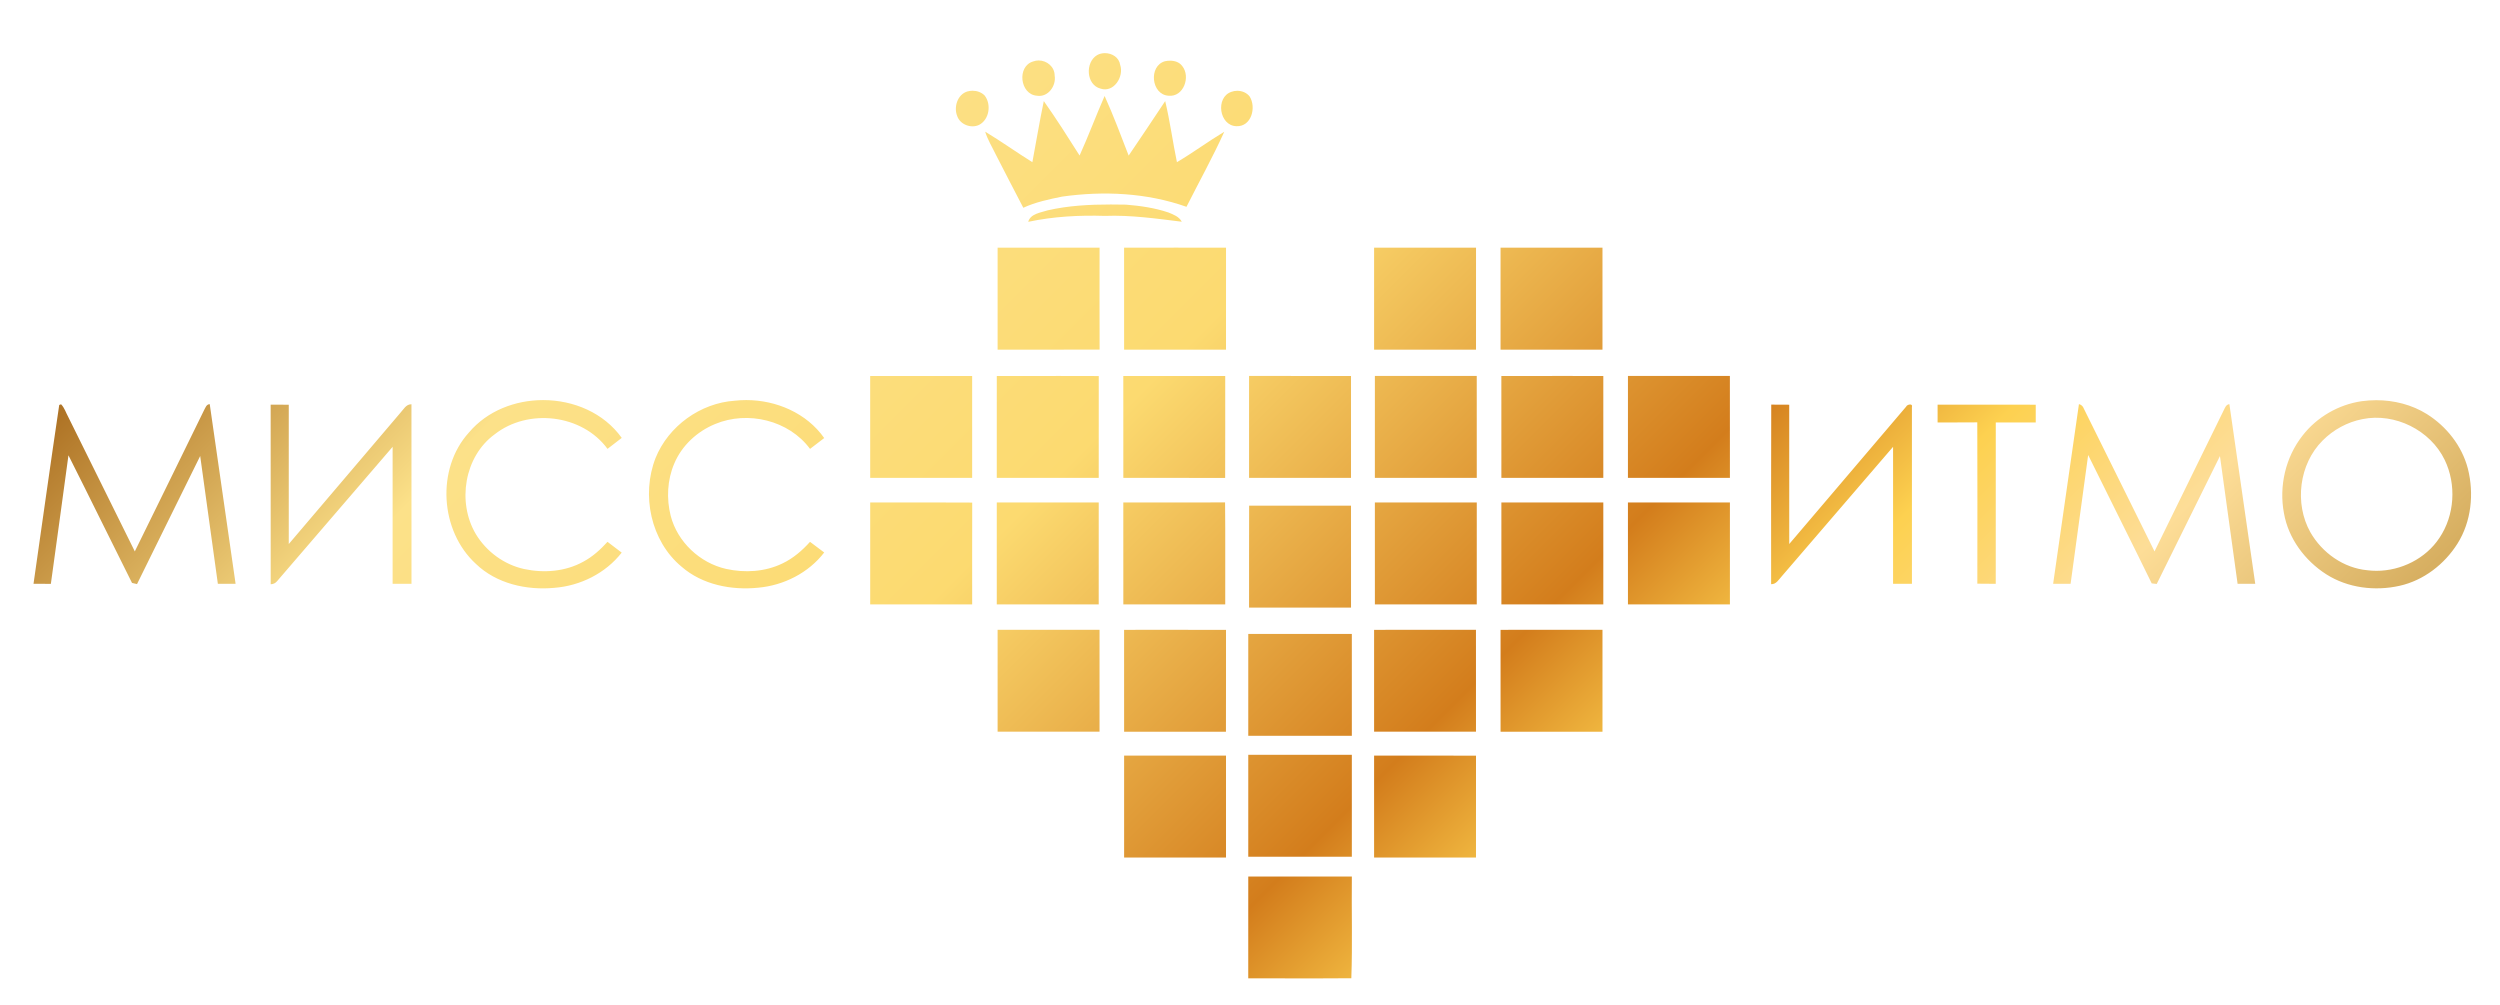 <?xml version="1.0" encoding="utf-8"?>
<!-- Generator: Adobe Illustrator 16.0.0, SVG Export Plug-In . SVG Version: 6.00 Build 0)  -->
<!DOCTYPE svg PUBLIC "-//W3C//DTD SVG 1.1//EN" "http://www.w3.org/Graphics/SVG/1.1/DTD/svg11.dtd">
<svg version="1.1" id="Слой_1" xmlns="http://www.w3.org/2000/svg" xmlns:xlink="http://www.w3.org/1999/xlink" x="0px" y="0px"
	 width="566.93px" height="228px" viewBox="0 0 566.93 228" enable-background="new 0 0 566.93 228" xml:space="preserve">
<g>
	<defs>
		<path id="SVGID_1_" d="M283.067,221.862c2.846-0.004,5.692-0.001,8.539,0.004c4.944,0.008,9.89,0.015,14.837-0.028
			c0.274-7.646,0.033-15.386,0.115-23.066c-7.831-0.006-15.656-0.006-23.486-0.006C283.063,206.466,283.072,214.166,283.067,221.862
			 M254.918,171.354c0,7.701-0.005,15.406,0,23.11c7.7,0,15.405,0.006,23.105,0v-23.115
			C270.323,171.349,262.618,171.349,254.918,171.354 M311.607,194.464c7.699,0,15.404,0.006,23.105,0
			c0-7.704-0.005-15.405,0.005-23.104c-4.833-0.013-9.665-0.011-14.496-0.01c-2.872,0.001-5.744,0.002-8.614-0.001V194.464z
			 M283.072,194.282c7.826-0.006,15.655,0,23.486,0v-23.116c-7.831-0.004-15.66,0-23.486-0.004
			C283.067,178.867,283.067,186.576,283.072,194.282 M283.072,143.754c-0.005,7.7,0,15.401,0,23.107
			c3.187-0.002,6.377-0.001,9.566,0c4.64,0.001,9.279,0.003,13.92-0.006c-0.006-7.7,0-15.401,0-23.102H283.072z M254.913,142.829
			c0.005,7.7,0,15.401,0.005,23.101c7.7,0,15.395-0.006,23.091,0.004c0.033-7.703,0.005-15.404,0.014-23.104
			c-5.136,0-10.271-0.003-15.406-0.003C260.05,142.826,257.481,142.827,254.913,142.829 M226.229,165.924
			c7.704,0.01,15.409,0,23.115,0c0-7.7,0.005-15.399,0-23.095c-7.706-0.006-15.411,0-23.115-0.006
			C226.223,150.524,226.233,158.224,226.229,165.924 M311.607,142.829v23.095c7.699,0.006,15.4,0,23.105,0
			c-0.005-7.7,0.005-15.399-0.005-23.101C327.008,142.829,319.307,142.823,311.607,142.829 M353.321,142.825
			c-4.348-0.001-8.693-0.002-13.039,0.004c0.005,7.7-0.005,15.401,0.005,23.101c7.7-0.006,15.406,0,23.11,0v-23.106
			C360.039,142.826,356.68,142.825,353.321,142.825 M283.255,137.79c7.705-0.005,15.411,0,23.12-0.005
			c-0.004-7.7,0-15.405-0.004-23.106c-2.872-0.001-5.743-0.001-8.615,0c-4.829,0.001-9.658,0.003-14.486-0.01
			C283.241,122.38,283.265,130.085,283.255,137.79 M226.04,113.951c0.005,7.705,0,15.41,0,23.116c7.705-0.005,15.41,0,23.116-0.005
			c0.004-7.701,0-15.406,0.004-23.111c-5.136,0-10.275-0.002-15.413-0.002C231.178,113.949,228.609,113.949,226.04,113.951
			 M369.169,113.951c0.005,7.705-0.004,15.41,0.005,23.116c7.705-0.005,15.41-0.005,23.121,0v-23.116
			c-5.141,0-10.278-0.002-15.417-0.002C374.309,113.949,371.739,113.949,369.169,113.951 M311.781,113.951
			c0.004,7.705,0,15.41,0.004,23.116c7.701-0.005,15.4-0.005,23.101,0c0.005-7.706,0-15.411,0.005-23.116
			c-3.853-0.002-7.703-0.004-11.555-0.004S315.633,113.949,311.781,113.951 M340.47,113.951c0,7.705-0.01,15.41,0.005,23.116
			c7.7-0.005,15.406-0.005,23.111,0v-23.116c-3.853-0.002-7.706-0.004-11.558-0.004C348.175,113.947,344.322,113.949,340.47,113.951
			 M205.467,113.949c-2.71,0.002-5.42,0.006-8.13,0.002c0,7.705-0.006,15.41,0,23.116c7.705-0.005,15.415,0,23.124-0.005
			c0.005-7.695-0.019-15.392,0.01-23.092c-3.028-0.021-6.057-0.026-9.086-0.026C209.413,113.944,207.44,113.946,205.467,113.949
			 M264.013,113.95c-3.093-0.003-6.186-0.006-9.279,0.001c0.006,7.705,0,15.41,0.006,23.116c7.704-0.005,15.405,0,23.11-0.005
			c-0.029-7.711,0.048-15.425-0.039-23.136C273.213,113.959,268.613,113.955,264.013,113.95 M439.393,91.771
			c-0.005,1.341-0.009,2.685,0,4.031c1.049-0.003,2.099-0.002,3.146-0.001c1.95,0.003,3.902,0.005,5.855-0.023
			c0.045,12.194,0.025,24.389,0.011,36.583c1.389,0.032,2.782,0.039,4.176,0.032c0.005-12.199,0-24.397,0.005-36.597
			c3.018,0.005,6.041,0.005,9.064,0c-0.004-1.341-0.004-2.681,0-4.021c-3.888-0.005-7.773-0.006-11.66-0.006
			C446.458,91.77,442.924,91.771,439.393,91.771 M432.247,92.233c-8.843,10.367-17.662,20.759-26.496,31.135
			c-0.004-10.531,0-21.062-0.004-31.592c-1.36-0.005-2.724-0.005-4.079-0.02c-0.063,13.573-0.014,27.147-0.024,40.72
			c1.177,0.043,1.731-1.065,2.431-1.813c8.394-9.788,16.817-19.557,25.222-29.335c0.006,10.352,0,20.709,0,31.065
			c1.423,0,2.851,0,4.277-0.004c-0.004-13.355,0-26.713-0.004-40.069c0.136-0.426-0.104-0.594-0.415-0.594
			C432.803,91.727,432.357,91.94,432.247,92.233 M90.809,93.599c-8.433,9.932-16.886,19.846-25.324,29.773V91.776
			c-1.369-0.005-2.739-0.005-4.108-0.005c0.005,13.574-0.014,27.151,0.01,40.725c0.612-0.025,1.104-0.266,1.475-0.734
			c8.723-10.144,17.445-20.289,26.173-30.43c0.005,10.353,0,20.705,0,31.058c1.427,0.004,2.854,0.004,4.281,0
			c-0.004-13.569,0.015-27.143-0.009-40.71c-0.017,0-0.034-0.001-0.05-0.001C92.072,91.678,91.523,92.842,90.809,93.599
			 M46.29,92.991c-5.218,10.695-10.473,21.37-15.719,32.055c-5.025-10.17-10.068-20.329-15.097-30.498
			c-0.53-0.959-0.849-2.078-1.625-2.869l-0.419,0.159c-2.006,13.507-3.892,27.036-5.83,40.556c1.312-0.004,2.623-0.004,3.934,0.007
			c1.356-9.711,2.657-19.433,3.988-29.149c4.86,9.62,9.581,19.312,14.417,28.941c0.285,0.066,0.849,0.201,1.133,0.265
			c4.735-9.701,9.581-19.35,14.326-29.046c1.34,9.657,2.676,19.321,4.007,28.982c1.341-0.004,2.681,0,4.021,0
			c-1.952-13.583-3.911-27.161-5.863-40.744C46.791,91.679,46.598,92.456,46.29,92.991 M465.594,132.39c1.317,0,2.634,0,3.959,0.004
			c1.336-9.734,2.657-19.47,3.983-29.209c4.783,9.711,9.663,19.379,14.412,29.109c0.285,0.029,0.854,0.097,1.138,0.13
			c4.764-9.672,9.547-19.335,14.335-28.998c1.321,9.658,2.657,19.316,4.003,28.969c1.331-0.004,2.666,0,4.002,0
			c-1.942-13.586-3.892-27.169-5.868-40.748c-0.758,0.086-0.979,0.8-1.268,1.369c-5.217,10.685-10.469,21.35-15.705,32.022
			c-5.347-10.791-10.705-21.578-16.033-32.374c-0.191-0.54-0.559-0.882-1.108-1.022C469.476,105.224,467.553,118.811,465.594,132.39
			 M536.87,129.318c-5.406-0.491-10.284-3.958-12.947-8.622c-3.659-6.543-2.555-15.459,2.773-20.787
			c2.444-2.464,5.631-4.204,9.046-4.865c7.343-1.495,15.386,2.498,18.645,9.243c2.696,5.565,2.271,12.585-1.21,17.72
			c-3.104,4.676-8.679,7.438-14.255,7.438C538.237,129.445,537.55,129.403,536.87,129.318 M535.568,90.981
			c-5.241,0.757-10.164,3.601-13.41,7.791c-3.861,4.9-5.381,11.481-4.224,17.595c1.003,5.733,4.74,10.762,9.596,13.867
			c4.879,3.11,11.042,3.866,16.64,2.607c5.444-1.219,10.169-4.884,13.12-9.566c3.144-5.009,3.785-11.341,2.348-17.016
			c-1.336-5.14-4.846-9.571-9.314-12.372c-3.416-2.126-7.445-3.133-11.461-3.133C537.759,90.755,536.656,90.831,535.568,90.981
			 M106.34,98.083c-7.474,8.23-6.567,22.344,1.592,29.799c4.662,4.483,11.46,6.011,17.757,5.424
			c5.898-0.447,11.636-3.299,15.295-7.99c-1.074-0.819-2.145-1.635-3.22-2.445c-1.597,1.761-3.385,3.385-5.497,4.508
			c-4.056,2.248-8.95,2.624-13.429,1.655c-4.537-0.994-8.554-3.969-10.941-7.932c-4.272-7.214-2.608-17.585,4.273-22.605
			c7.584-5.978,19.846-4.571,25.598,3.293c1.08-0.824,2.16-1.648,3.226-2.487c-4.076-5.705-10.953-8.576-17.829-8.575
			C116.824,90.728,110.483,93.169,106.34,98.083 M166.636,90.869c-7.797,0.526-15.039,5.743-17.97,12.985
			c-3.279,8.371-1.119,18.829,5.896,24.658c4.721,4.104,11.303,5.381,17.393,4.761c5.776-0.526,11.393-3.352,14.952-7.985
			c-1.08-0.796-2.156-1.6-3.216-2.416c-1.775,1.978-3.833,3.751-6.25,4.898c-3.934,1.914-8.533,2.181-12.772,1.245
			c-5.945-1.336-11.033-6.104-12.571-12.025c-0.988-3.896-0.786-8.144,0.801-11.857c1.712-4.088,5.193-7.305,9.277-8.978
			c7.378-3.081,16.713-0.873,21.519,5.641c1.066-0.824,2.136-1.649,3.212-2.459c-3.97-5.658-10.87-8.612-17.679-8.611
			C168.361,90.725,167.494,90.773,166.636,90.869 M197.331,85.262c0.006,7.705,0,15.405,0.006,23.106c7.705,0,15.409,0,23.12,0.004
			c0.009-7.705,0-15.41,0-23.11c-5.137,0-10.276-0.002-15.416-0.002C202.472,85.26,199.901,85.26,197.331,85.262 M254.734,85.262
			c0.006,7.705,0,15.405,0.006,23.106c2.946,0.003,5.894,0.002,8.841,0.001c4.749-0.002,9.498-0.004,14.25,0.013
			c0.039-7.71,0.004-15.415,0.014-23.12c-5.133,0-10.269-0.002-15.405-0.002C259.871,85.26,257.303,85.26,254.734,85.262
			 M340.465,85.267c0.005,7.7,0,15.4,0.005,23.101c7.705,0,15.411,0.004,23.116,0V85.262c-3.273-0.002-6.546-0.004-9.82-0.004
			C349.334,85.258,344.899,85.261,340.465,85.267 M234.6,85.261c-2.852,0.002-5.704,0.005-8.555,0.001
			c-0.005,7.7,0,15.4-0.005,23.106c7.705,0.004,15.41,0,23.12,0c0.005-7.696-0.014-15.391,0.01-23.092
			c-2.937-0.014-5.874-0.018-8.811-0.018C238.439,85.258,236.52,85.259,234.6,85.261 M283.255,108.368
			c7.705,0,15.411,0.004,23.116,0c0-7.706,0.004-15.406,0-23.106c-7.705,0-15.411,0-23.116-0.005
			C283.255,92.962,283.26,100.667,283.255,108.368 M311.785,85.257c-0.009,7.705,0,15.405-0.004,23.111
			c7.705,0,15.404,0.004,23.109,0c-0.005-7.706,0.006-15.406-0.005-23.111C327.186,85.262,319.486,85.262,311.785,85.257
			 M369.174,85.257c-0.009,7.705,0,15.405-0.005,23.111c7.71,0.004,15.415,0,23.126,0c-0.006-7.701,0.004-15.406-0.006-23.111
			C384.584,85.262,376.879,85.262,369.174,85.257 M340.282,56.158c0.005,7.709,0,15.424,0,23.134c7.705,0.005,15.411,0,23.115,0
			V56.158H340.282z M234.601,56.158c-2.791,0.001-5.582,0.002-8.372,0v23.134c2.905-0.003,5.811-0.001,8.717,0.002
			c4.804,0.004,9.608,0.008,14.413-0.016c-0.025-7.705-0.015-15.411-0.006-23.111c-3.344-0.008-6.686-0.01-10.029-0.01
			C237.75,56.157,236.175,56.158,234.601,56.158 M319.976,56.158c-2.79,0.001-5.579,0.002-8.368,0v23.134
			c3.053-0.001,6.104,0,9.156,0.001c4.651,0.002,9.302,0.004,13.954-0.005c-0.005-7.71-0.014-15.415,0.005-23.121
			c-3.342-0.008-6.684-0.01-10.024-0.01C323.124,56.157,321.55,56.158,319.976,56.158 M254.913,56.158
			c0.005,7.709,0.005,15.424,0.005,23.134c7.7,0,15.405,0.005,23.105,0c0-7.71-0.004-15.419,0.005-23.13
			c-3.685-0.004-7.37-0.006-11.055-0.006C262.953,56.156,258.933,56.158,254.913,56.158 M237.574,47.701
			c-1.558,0.515-3.906,0.761-4.402,2.603c5.713-1.215,11.552-1.529,17.382-1.345c5.849-0.227,11.649,0.612,17.44,1.321
			c-0.608-1.167-1.909-1.634-3.047-2.102c-3.1-1.042-6.37-1.51-9.62-1.77c-1.143-0.02-2.288-0.035-3.435-0.035
			C247.089,46.373,242.268,46.622,237.574,47.701 M244.821,35.27c-2.633-4.162-5.271-8.328-8.115-12.349
			c-0.969,4.6-1.712,9.244-2.594,13.858c-3.607-2.242-7.064-4.726-10.704-6.919c0.573,1.847,1.6,3.5,2.434,5.236
			c2.079,4.002,4.109,8.033,6.216,12.02c2.787-1.287,5.805-1.918,8.795-2.53c9.412-1.322,19.2-0.878,28.206,2.314
			c2.86-5.671,5.951-11.235,8.574-17.021c-3.645,2.189-7.073,4.735-10.738,6.9c-0.955-4.605-1.567-9.277-2.661-13.853
			c-2.72,4.151-5.516,8.241-8.285,12.358c-1.755-4.532-3.452-9.094-5.453-13.52C248.534,26.234,246.837,30.819,244.821,35.27
			 M279.238,20.828c-3.664,1.25-2.781,7.686,1.162,7.793c3.415,0.134,4.533-4.297,2.986-6.737c-0.66-0.858-1.738-1.295-2.811-1.295
			C280.117,20.589,279.661,20.668,279.238,20.828 M219.371,20.742c-2.256,0.675-3.143,3.568-2.289,5.617
			c0.675,1.904,3.134,2.816,4.927,1.972c2.348-1.186,2.845-4.668,1.287-6.664c-0.716-0.733-1.732-1.091-2.746-1.091
			C220.151,20.576,219.752,20.632,219.371,20.742 M264.171,13.89c-3.761,1.06-3.115,7.58,0.814,7.816
			c3.424,0.366,5.068-4.316,3.115-6.727c-0.649-0.884-1.707-1.217-2.765-1.216C264.94,13.763,264.544,13.809,264.171,13.89
			 M234.3,13.933c-3.747,1.076-3.023,7.498,0.853,7.773c2.537,0.415,4.417-2.261,4.012-4.59c-0.012-1.99-1.777-3.406-3.627-3.406
			C235.124,13.71,234.704,13.781,234.3,13.933 M248.809,12.487c-2.763,1.62-2.527,6.774,0.776,7.613
			c2.999,0.998,5.347-2.738,4.441-5.375c-0.244-1.712-1.859-2.673-3.46-2.673C249.952,12.052,249.34,12.193,248.809,12.487"/>
	</defs>
	<clipPath id="SVGID_2_">
		<use xlink:href="#SVGID_1_"  overflow="visible"/>
	</clipPath>
	
		<linearGradient id="SVGID_3_" gradientUnits="userSpaceOnUse" x1="0" y1="410.002" x2="1" y2="410.002" gradientTransform="matrix(288.046 288.046 288.046 -288.046 -117963.453 118068.477)">
		<stop  offset="0" style="stop-color:#AF7426"/>
		<stop  offset="0.173" style="stop-color:#FCE189"/>
		<stop  offset="0.419" style="stop-color:#FCDA70"/>
		<stop  offset="0.667" style="stop-color:#D37D1C"/>
		<stop  offset="0.771" style="stop-color:#FDD150"/>
		<stop  offset="0.879" style="stop-color:#FDDD97"/>
		<stop  offset="1" style="stop-color:#D7AF61"/>
	</linearGradient>
	<polygon clip-path="url(#SVGID_2_)" fill="url(#SVGID_3_)" points="284.338,-264.686 665.989,116.966 284.338,498.618 
		-97.314,116.966 	"/>
</g>
</svg>
